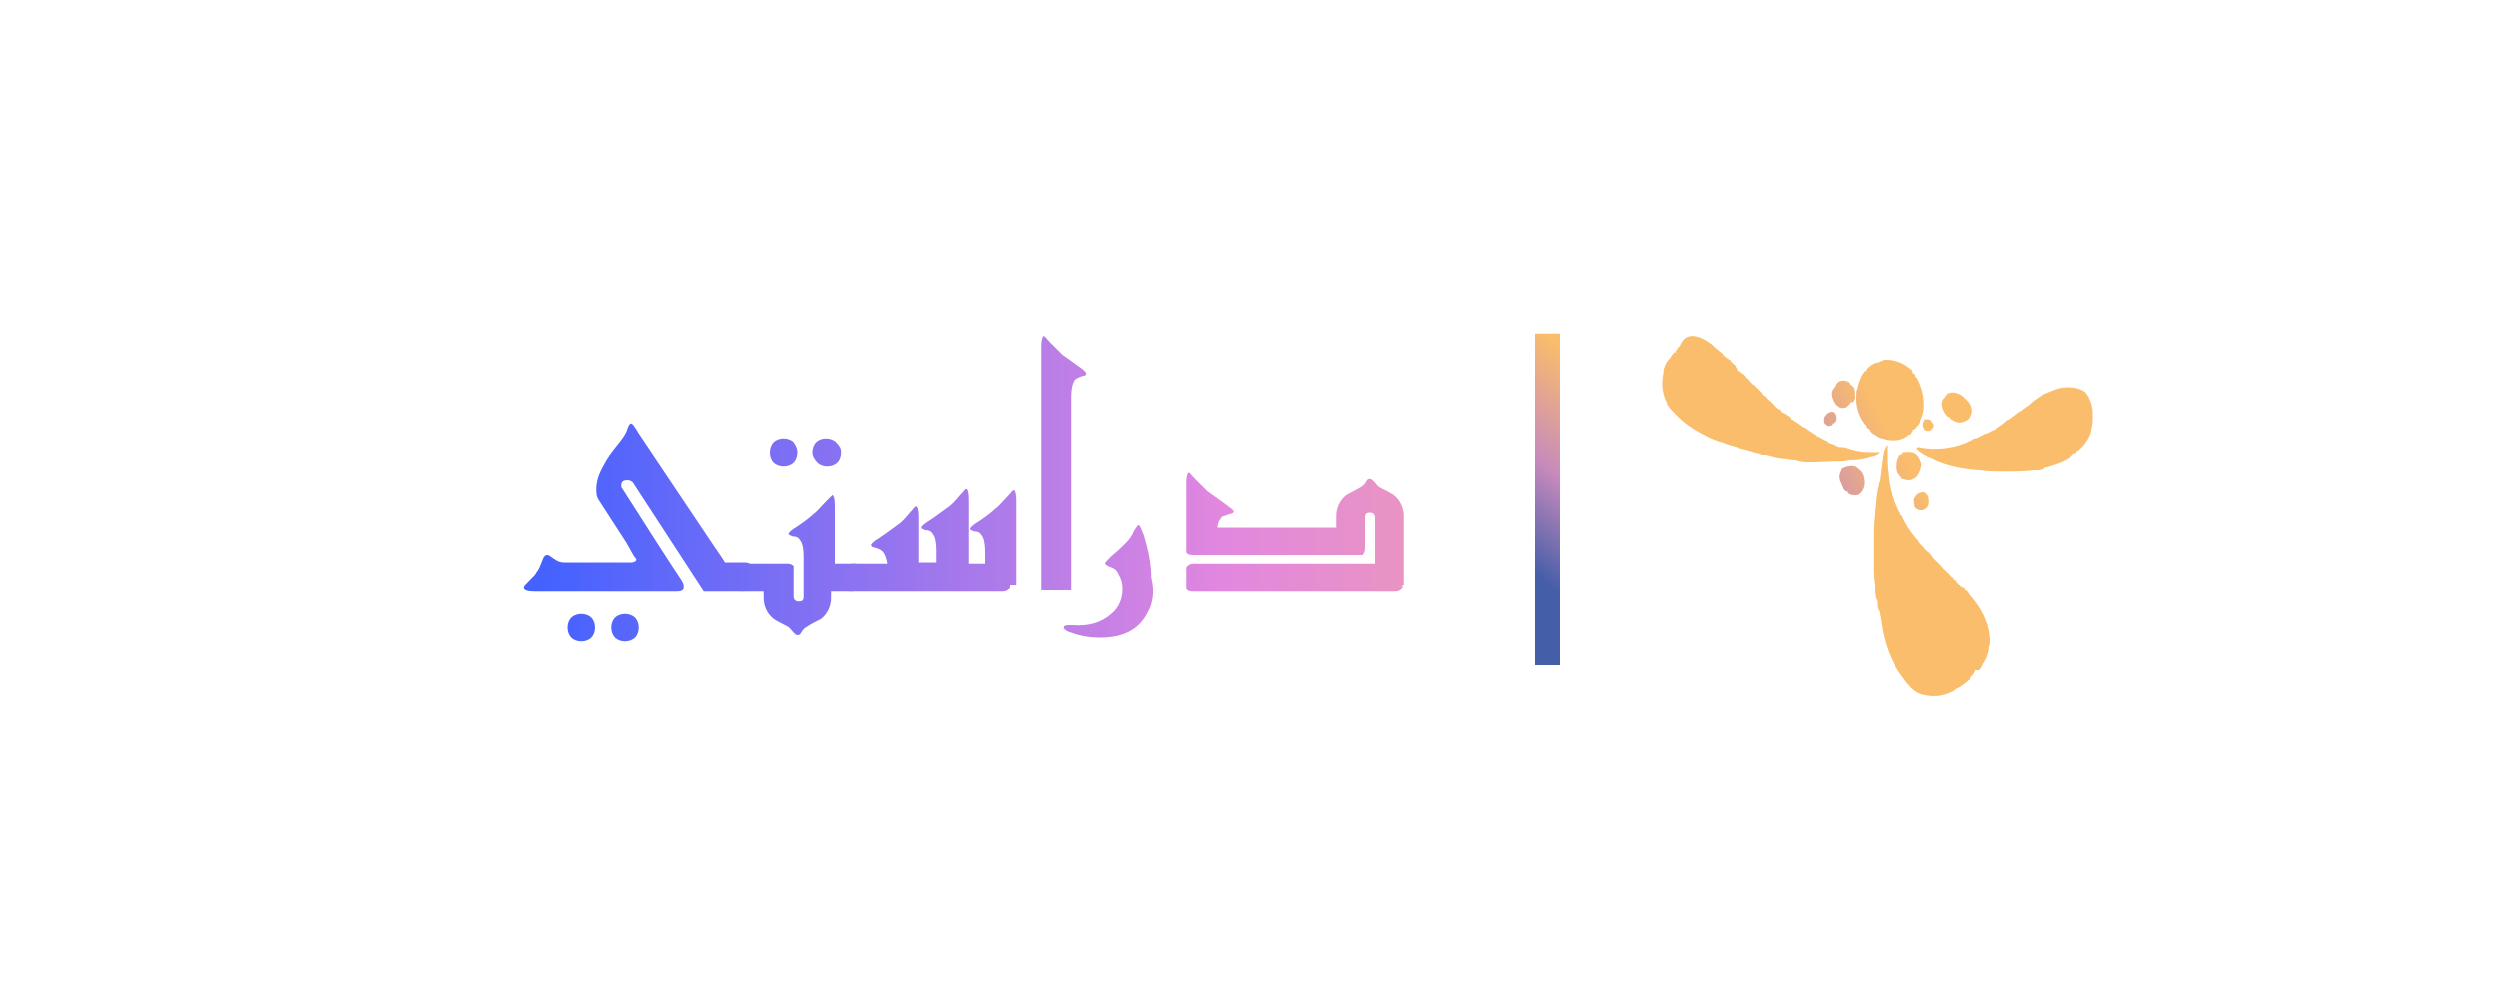 <?xml version="1.0" encoding="utf-8"?>
<!-- Generator: Adobe Illustrator 25.0.0, SVG Export Plug-In . SVG Version: 6.00 Build 0)  -->
<svg version="1.1" id="Layer_1" xmlns="http://www.w3.org/2000/svg" xmlns:xlink="http://www.w3.org/1999/xlink" x="0px" y="0px"
	 viewBox="0 0 200 80" style="enable-background:new 0 0 200 80;" xml:space="preserve">
<style type="text/css">
	.st0{fill:url(#SVGID_1_);}
	.st1{fill:url(#SVGID_2_);}
	.st2{fill:url(#SVGID_3_);}
	.st3{fill:url(#SVGID_4_);}
	.st4{fill:url(#SVGID_5_);}
	.st5{fill:url(#SVGID_6_);}
	.st6{fill:url(#SVGID_7_);}
	.st7{fill:url(#SVGID_8_);}
	.st8{fill:url(#SVGID_9_);}
	.st9{fill:url(#SVGID_10_);}
	.st10{fill:url(#SVGID_11_);}
	.st11{fill:url(#SVGID_12_);}
	.st12{fill:url(#SVGID_13_);}
</style>
<linearGradient id="SVGID_1_" gradientUnits="userSpaceOnUse" x1="357.035" y1="-98.313" x2="364.565" y2="-111.37" gradientTransform="matrix(1 0 0 -1 -246 -124)">
	<stop  offset="0" style="stop-color:#455EA8"/>
	<stop  offset="0.469" style="stop-color:#C78ABC"/>
	<stop  offset="1" style="stop-color:#FABD6B"/>
</linearGradient>
<path class="st0" d="M151,35.6C151,35.6,151.1,35.6,151,35.6C151.1,35.6,151.1,35.6,151,35.6c0,0.3,0,0.4,0,0.6c0,0.1,0,0.1,0,0.2
	c0,0.5,0,1,0.1,1.6c0,0.1,0,0.1,0,0.1c0.1,1,0.4,2.1,0.9,3c0,0.1,0,0.1,0.1,0.1c0.3,0.7,0.7,1.3,1.2,1.9l0.1,0.1
	c0.1,0.2,0.3,0.4,0.4,0.5c0.1,0.1,0.1,0.1,0.1,0.1c0.1,0.2,0.3,0.3,0.4,0.4c0.1,0.1,0.1,0.1,0.1,0.1c0.1,0.1,0.2,0.3,0.3,0.4
	l0.1,0.1c0.1,0.1,0.1,0.1,0.1,0.1c0.1,0.1,0.1,0.1,0.2,0.2c0.1,0.1,0.1,0.1,0.1,0.1l0.1,0.1c0.1,0.1,0.2,0.3,0.3,0.3
	c0.1,0.1,0.1,0.2,0.3,0.3c0.1,0.1,0.1,0.2,0.3,0.3c0,0,0,0,0.1,0.1v0.1h0.1c0.1,0.1,0.1,0.1,0.1,0.1v0.1h0.1v0.1h0.1v0.1h0.1v0.1
	c0,0,0,0,0.1,0c0.1,0.1,0.1,0.1,0.1,0.1h0.1c0.1,0.1,0.1,0.1,0.1,0.1v0.1h0.1c0.1,0.1,0.1,0.1,0.1,0.1c0.1,0.1,0.1,0.2,0.2,0.3
	c0.9,1,1.6,2.3,1.6,3.7c0,0.3-0.1,0.4-0.1,0.6v0.1c-0.1,0.4-0.2,0.7-0.4,1c-0.1,0.1-0.1,0.1-0.1,0.2c-0.1,0.1-0.1,0.3-0.3,0.4H158
	c0,0,0,0,0,0.1c-0.1,0.1-0.1,0.2-0.2,0.3l-0.1,0.1c-0.1,0.1-0.1,0.1-0.1,0.2c0,0,0,0.1-0.1,0.1c-0.3,0.3-0.6,0.5-1,0.7
	c0,0-0.1,0-0.1,0.1c-0.7,0.4-1.5,0.6-2.4,0.4H154c-0.6-0.1-1-0.4-1.4-0.9l-0.1-0.1c-0.3-0.4-0.6-0.8-0.9-1.3c0,0,0,0,0-0.1
	c-0.5-0.9-0.8-1.9-1-2.9v-0.1c-0.1-0.4-0.1-0.8-0.2-1.1c0-0.1,0-0.2-0.1-0.3c-0.1-0.2-0.1-0.4-0.1-0.6c0-0.1,0-0.2-0.1-0.3
	c-0.1-0.3-0.1-0.7-0.1-1c0,0,0,0,0-0.1c-0.1-0.5-0.1-1.1-0.1-1.6v-0.1c0-0.4,0-0.8,0-1.3c0-0.1,0-0.1,0-0.2c0-0.8,0-1.7,0.1-2.5
	v-0.1c0.1-0.8,0.1-1.5,0.3-2.2c0-0.1,0-0.2,0.1-0.3C150.7,36,150.7,36,151,35.6z"/>
<linearGradient id="SVGID_2_" gradientUnits="userSpaceOnUse" x1="353.129" y1="-97.352" x2="360.945" y2="-110.904" gradientTransform="matrix(1 0 0 -1 -246 -124)">
	<stop  offset="0" style="stop-color:#455EA8"/>
	<stop  offset="0.469" style="stop-color:#C78ABC"/>
	<stop  offset="1" style="stop-color:#FABD6B"/>
</linearGradient>
<path class="st1" d="M137,27.6c0.1,0.1,0.1,0.1,0.1,0.1s0.1,0.1,0.1,0.1c0.2,0.2,0.4,0.3,0.6,0.5c0.1,0.1,0.1,0.1,0.1,0.1v0.1
	c0,0,0,0,0.1,0c0.1,0.1,0.1,0.1,0.1,0.1c0.1,0.1,0.1,0.1,0.2,0.1v0.1c0,0,0,0,0.1,0c0.1,0.1,0.1,0.1,0.1,0.1c0,0,0,0.1,0.1,0.1
	c0,0,0,0.1,0.1,0.1c0,0,0,0.1,0.1,0.1c0.1,0.1,0.1,0.1,0.1,0.2c0.1,0.1,0.1,0.1,0.1,0.2c0,0.1,0.1,0.1,0.1,0.1
	c0.1,0.1,0.1,0.1,0.2,0.1v0.1h0.1c0.1,0.1,0.1,0.1,0.1,0.1c0.1,0.1,0.1,0.1,0.2,0.2v0.1h0.1c0.1,0.1,0.1,0.1,0.1,0.1v0.1h0.1v0.1
	h0.1v0.1h0.1v0.1c0,0,0,0,0.1,0c0.1,0.1,0.1,0.1,0.2,0.2c0.1,0.1,0.1,0.1,0.1,0.1l0.1,0.1c0.1,0.1,0.1,0.1,0.1,0.1l0.1,0.1
	c0.1,0.1,0.1,0.1,0.1,0.1v0.1h0.1v0.1c0,0,0,0,0.1,0c0.1,0.1,0.1,0.1,0.1,0.1c0.1,0.1,0.1,0.2,0.3,0.3c0.1,0.1,0.1,0.1,0.2,0.2
	c0.2,0.2,0.3,0.4,0.6,0.5c0,0,0,0,0.1,0.1v0.1c0,0,0,0,0.1,0c0.1,0.1,0.1,0.1,0.2,0.1c0.1,0.1,0.3,0.2,0.4,0.3c0,0,0,0,0.1,0.1v0.1
	h0.1c0.1,0.1,0.1,0.1,0.3,0.2c0.1,0.1,0.3,0.2,0.4,0.3c0.1,0.1,0.1,0.1,0.2,0.1c0.3,0.2,0.6,0.4,0.9,0.6c0.1,0,0.1,0.1,0.1,0.1
	c0.3,0.1,0.5,0.3,0.8,0.4c0.1,0,0.1,0,0.1,0.1c0.1,0.1,0.3,0.1,0.5,0.2c0.1,0,0.1,0.1,0.2,0.1c0.1,0.1,0.3,0.1,0.5,0.1h0.1
	c0.3,0.1,0.7,0.2,1,0.3c0.1,0,0.1,0,0.1,0c0.4,0.1,0.9,0.1,1.4,0.1c0.1,0,0.1,0,0.1,0c0.1,0,0.3,0,0.3,0c-0.1,0.1-0.1,0.1-0.1,0.1
	c-0.1,0-0.1,0-0.1,0.1h-0.1c-0.1,0-0.1,0.1-0.2,0.1c0,0,0,0-0.1,0c-0.6,0.2-1.2,0.3-1.8,0.3h-0.1c-0.3,0.1-0.8,0.1-1.1,0.1h-0.1
	c-2.4,0.1-2.4,0.1-3.1-0.1c-0.1,0-0.1,0-0.1,0c-0.6-0.1-1.2-0.1-1.8-0.3h-0.1c-0.2-0.1-0.3-0.1-0.6-0.1c-0.1,0-0.2-0.1-0.3-0.1
	c-0.5-0.1-1-0.3-1.5-0.4c-0.1,0-0.1-0.1-0.2-0.1c-0.3-0.1-0.7-0.2-1-0.3c-0.1-0.1-0.2-0.1-0.3-0.1c-0.3-0.1-0.5-0.2-0.8-0.3
	c-0.1,0-0.1-0.1-0.2-0.1c-0.8-0.4-1.7-0.9-2.4-1.6l-0.1-0.1c-0.3-0.3-0.6-0.6-0.8-0.9c0,0,0,0,0-0.1c-0.4-0.7-0.5-1.6-0.3-2.5v-0.1
	v-0.1c0.1-0.3,0.2-0.6,0.4-0.8l0.1-0.1c0.1-0.1,0.1-0.2,0.2-0.3l0.1-0.1c0,0,0-0.1,0.1-0.1h0.1v-0.1c0-0.1,0-0.1,0.1-0.1
	c0-0.1,0-0.1,0-0.1c0.1-0.1,0.1-0.1,0.1-0.1c0,0,0,0,0.1-0.1C134.9,26.4,136.1,26.9,137,27.6z"/>
<linearGradient id="SVGID_3_" gradientUnits="userSpaceOnUse" x1="365.127" y1="-86.725" x2="373.275" y2="-100.854" gradientTransform="matrix(1 0 0 -1 -246 -124)">
	<stop  offset="0" style="stop-color:#455EA8"/>
	<stop  offset="0.469" style="stop-color:#C78ABC"/>
	<stop  offset="1" style="stop-color:#FABD6B"/>
</linearGradient>
<path class="st2" d="M165.4,31c0.5,0,1,0.1,1.4,0.4c0.1,0.1,0.2,0.3,0.3,0.4c0,0,0,0,0,0.1c0.1,0.1,0.1,0.3,0.2,0.4c0,0,0,0,0,0.1
	c0.1,0.3,0.1,0.6,0.1,0.9v0.1c0,0.3,0,0.6-0.1,0.9c0,0.1,0,0.1,0,0.1c-0.1,0.6-0.6,1.3-1.1,1.7h-0.1v0.1c-0.1,0.1-0.1,0.1-0.2,0.1
	c0,0-0.1,0-0.1,0.1c-0.1,0-0.1,0.1-0.1,0.1c-0.1,0-0.1,0.1-0.1,0.1c-0.6,0.4-1.3,0.6-2,0.8c-0.1,0-0.1,0-0.1,0.1
	c-0.2,0.1-0.4,0.1-0.7,0.1c-0.1,0-0.1,0-0.1,0c-0.7,0.1-1.5,0.1-2.2,0.1c-0.1,0-0.1,0-0.2,0c-0.6,0-1.3,0-1.9-0.1h-0.1
	c-1.2-0.1-2.4-0.3-3.5-0.8c-0.1,0-0.1-0.1-0.2-0.1c-0.5-0.2-0.9-0.4-1.3-0.8c0.1-0.1,0.1-0.1,0.1-0.1h0.1c1.4,0.3,3,0.1,4.3-0.6
	c0.1-0.1,0.1-0.1,0.3-0.1c0.2-0.1,0.4-0.2,0.6-0.3c0.1-0.1,0.2-0.1,0.3-0.1c0.2-0.1,0.3-0.2,0.6-0.3c0,0,0.1,0,0.1-0.1
	c0.3-0.2,0.6-0.4,0.8-0.6c0.1-0.1,0.1-0.1,0.2-0.1c0.1-0.1,0.3-0.2,0.4-0.3c0.2-0.1,0.3-0.3,0.6-0.4l0.1-0.1
	c0.3-0.2,0.6-0.4,0.8-0.6c0.1-0.1,0.1-0.1,0.1-0.1c0.2-0.1,0.4-0.3,0.6-0.4l0.1-0.1C164.1,31.3,164.7,31,165.4,31z"/>
<linearGradient id="SVGID_4_" gradientUnits="userSpaceOnUse" x1="382.656" y1="-163.185" x2="396.058" y2="-156.448" gradientTransform="matrix(1 0 0 -1 -246 -124)">
	<stop  offset="0" style="stop-color:#455EA8"/>
	<stop  offset="0.405" style="stop-color:#C78ABC"/>
	<stop  offset="1" style="stop-color:#FABD6B"/>
</linearGradient>
<path class="st3" d="M150.9,28.8c0.8,0,1.4,0.3,2,0.8c0.1,0.1,0.1,0.1,0.1,0.3h0.1c0.1,0.1,0.1,0.1,0.1,0.2c0,0,0,0.1,0.1,0.1
	c0.4,0.7,0.6,1.4,0.6,2.2c0,0.1,0,0.1,0,0.1c0,0.4-0.1,0.8-0.3,1.2v0.1c-0.1,0.2-0.2,0.3-0.3,0.4c0,0,0,0.1-0.1,0.1c0,0,0,0-0.1,0.1
	H153v0.1H153v0.1h-0.1v0.1c-0.1,0.1-0.1,0.1-0.2,0.1c0,0-0.1,0-0.1,0.1c-0.6,0.4-1.1,0.4-1.7,0.3c-0.1,0-0.2-0.1-0.3-0.1
	c0,0,0,0-0.1,0c-0.3-0.1-0.5-0.3-0.7-0.4c0,0-0.1,0-0.1-0.1c0,0,0,0-0.1-0.1v-0.1h-0.1v-0.1h-0.1c-0.1-0.1-0.1-0.1-0.1-0.2
	c0,0,0-0.1-0.1-0.1c-0.6-0.8-0.8-1.6-0.7-2.6c0-0.1,0-0.2,0.1-0.3c0-0.1,0-0.1,0-0.1c0.1-0.4,0.3-1,0.6-1.3h0.1v-0.1
	c0.2-0.3,0.7-0.6,1-0.6C150.7,28.8,150.7,28.8,150.9,28.8z"/>
<linearGradient id="SVGID_5_" gradientUnits="userSpaceOnUse" x1="383.935" y1="-165.948" x2="397.501" y2="-159.13" gradientTransform="matrix(1 0 0 -1 -246 -124)">
	<stop  offset="0" style="stop-color:#455EA8"/>
	<stop  offset="0.405" style="stop-color:#C78ABC"/>
	<stop  offset="1" style="stop-color:#FABD6B"/>
</linearGradient>
<path class="st4" d="M157,31.7c0.3,0.3,0.6,0.5,0.7,0.9c0.1,0.3,0,0.6-0.1,0.8c-0.1,0.2-0.3,0.3-0.6,0.4c-0.4,0.1-0.7-0.1-1-0.3
	v-0.1h-0.1c-0.2-0.1-0.4-0.4-0.5-0.7c-0.1-0.3-0.1-0.6,0.1-0.8c0.1-0.1,0.1-0.1,0.1-0.2h0.1v-0.1C156,31.3,156.6,31.4,157,31.7z"/>
<linearGradient id="SVGID_6_" gradientUnits="userSpaceOnUse" x1="384.864" y1="-167.155" x2="398.226" y2="-160.439" gradientTransform="matrix(1 0 0 -1 -246 -124)">
	<stop  offset="0" style="stop-color:#455EA8"/>
	<stop  offset="0.405" style="stop-color:#C78ABC"/>
	<stop  offset="1" style="stop-color:#FABD6B"/>
</linearGradient>
<path class="st5" d="M148.4,37.3c0.3,0.2,0.6,0.4,0.7,0.8c0.1,0.4,0.1,0.8-0.1,1.1c-0.1,0.2-0.3,0.4-0.5,0.4c-0.3,0-0.5,0-0.7-0.2
	v-0.1c0,0,0,0-0.1,0c-0.3-0.1-0.3-0.5-0.5-0.8c-0.1-0.3-0.1-0.6,0.1-0.9v-0.1C147.6,37.3,148.1,37.2,148.4,37.3z"/>
<linearGradient id="SVGID_7_" gradientUnits="userSpaceOnUse" x1="385.332" y1="-168.045" x2="398.748" y2="-161.302" gradientTransform="matrix(1 0 0 -1 -246 -124)">
	<stop  offset="0" style="stop-color:#455EA8"/>
	<stop  offset="0.405" style="stop-color:#C78ABC"/>
	<stop  offset="1" style="stop-color:#FABD6B"/>
</linearGradient>
<path class="st6" d="M153.2,36.3c0.3,0.2,0.4,0.5,0.5,0.8c0,0.3-0.1,0.6-0.3,0.9c-0.1,0.2-0.3,0.3-0.6,0.4c-0.2,0-0.3,0-0.6-0.1
	c-0.1,0-0.1,0-0.1-0.1c-0.2-0.2-0.4-0.4-0.4-0.8c0-0.3,0-0.6,0.2-0.9c0-0.1,0-0.1,0.1-0.1h0.1v-0.1h0.1v-0.1
	C152.5,36.2,152.9,36.1,153.2,36.3z"/>
<linearGradient id="SVGID_8_" gradientUnits="userSpaceOnUse" x1="381.649" y1="-161.436" x2="395.064" y2="-154.693" gradientTransform="matrix(1 0 0 -1 -246 -124)">
	<stop  offset="0" style="stop-color:#455EA8"/>
	<stop  offset="0.405" style="stop-color:#C78ABC"/>
	<stop  offset="1" style="stop-color:#FABD6B"/>
</linearGradient>
<path class="st7" d="M147.9,30.6c0.1,0.1,0.1,0.1,0.1,0.1v0.1h0.1c0,0.1,0.1,0.1,0.1,0.1s0,0.1,0.1,0.1c0.1,0.3,0.1,0.6,0.1,0.9
	c-0.1,0.1-0.1,0.3-0.2,0.3H148v0.1c-0.1,0.1-0.2,0.2-0.3,0.3c-0.3,0.1-0.5,0.1-0.7-0.1c-0.2-0.1-0.3-0.4-0.4-0.6
	c-0.1-0.3-0.1-0.6,0.1-0.8c0,0,0-0.1,0.1-0.1C146.9,30.5,147.4,30.3,147.9,30.6z"/>
<linearGradient id="SVGID_9_" gradientUnits="userSpaceOnUse" x1="386.802" y1="-170.589" x2="400.175" y2="-163.867" gradientTransform="matrix(1 0 0 -1 -246 -124)">
	<stop  offset="0" style="stop-color:#455EA8"/>
	<stop  offset="0.405" style="stop-color:#C78ABC"/>
	<stop  offset="1" style="stop-color:#FABD6B"/>
</linearGradient>
<path class="st8" d="M154,39.4c0.1,0.1,0.1,0.1,0.1,0.1c0.1,0.1,0.1,0.1,0.1,0.1c0.1,0.2,0.1,0.3,0.1,0.6c0,0.2-0.1,0.4-0.3,0.5
	c-0.1,0.1-0.2,0.1-0.3,0.1h-0.1c-0.1,0-0.3-0.1-0.4-0.2c-0.1-0.2-0.1-0.4-0.1-0.7c0.1-0.2,0.2-0.3,0.3-0.4
	C153.6,39.4,153.8,39.3,154,39.4z"/>
<linearGradient id="SVGID_10_" gradientUnits="userSpaceOnUse" x1="382.627" y1="-162.415" x2="396.055" y2="-155.665" gradientTransform="matrix(1 0 0 -1 -246 -124)">
	<stop  offset="0" style="stop-color:#455EA8"/>
	<stop  offset="0.405" style="stop-color:#C78ABC"/>
	<stop  offset="1" style="stop-color:#FABD6B"/>
</linearGradient>
<path class="st9" d="M146.7,33c0.1,0.1,0.2,0.2,0.2,0.4s0,0.3-0.1,0.4c0,0,0,0-0.1,0.1h-0.1v0.1c-0.1,0.1-0.3,0.1-0.4,0.1
	c-0.1-0.1-0.2-0.1-0.3-0.3v-0.1c0-0.2,0-0.3,0.1-0.4C146.2,33,146.5,32.9,146.7,33z"/>
<linearGradient id="SVGID_11_" gradientUnits="userSpaceOnUse" x1="384.117" y1="-166.1" x2="397.636" y2="-159.305" gradientTransform="matrix(1 0 0 -1 -246 -124)">
	<stop  offset="0" style="stop-color:#455EA8"/>
	<stop  offset="0.405" style="stop-color:#C78ABC"/>
	<stop  offset="1" style="stop-color:#FABD6B"/>
</linearGradient>
<path class="st10" d="M154.4,33.6c0.1,0.1,0.2,0.3,0.3,0.4c0,0.2-0.1,0.3-0.2,0.4c-0.1,0.1-0.2,0.1-0.3,0.1s-0.3-0.1-0.3-0.2
	c-0.1-0.2-0.1-0.4,0-0.6C153.9,33.6,154.1,33.5,154.4,33.6z"/>
<linearGradient id="SVGID_12_" gradientUnits="userSpaceOnUse" x1="366.509" y1="-168.102" x2="376.176" y2="-155.969" gradientTransform="matrix(1 0 0 -1 -246 -124)">
	<stop  offset="0" style="stop-color:#455EA8"/>
	<stop  offset="0.469" style="stop-color:#C78ABC"/>
	<stop  offset="1" style="stop-color:#FABD6B"/>
</linearGradient>
<rect x="122.8" y="26.7" class="st11" width="2" height="26.5"/>
<g class="st12">
<linearGradient id="SVGID_13_" x1="43.836" y1="13.03" x2="159.245" y2="13.03" gradientUnits="userSpaceOnUse">
<stop stop-color="#4562FF"/>
<stop offset="0.469" stop-color="#E287DF"/>
<stop offset="1" stop-color="#FFBE68"/>
</linearGradient>
	<path d="M60,46.8c0,0.2,0,0.3-0.1,0.3c-0.1,0.1-0.2,0.2-0.5,0.2h-3.1l-5.6-8.6c-0.1-0.2-0.3-0.3-0.5-0.3c-0.3,0-0.5,0.1-0.5,0.4
		c0,0.1,0,0.2,0.1,0.3c2.1,3.3,3.7,5.8,4.7,7.3c0.2,0.3,0.2,0.4,0.2,0.6c0,0.2-0.2,0.3-0.6,0.3H42.8c-0.6,0-0.9-0.1-0.9-0.3
		c0-0.1,0.1-0.2,0.4-0.5c0.4-0.4,0.6-0.6,0.6-0.7c0.2-0.2,0.3-0.5,0.5-1c0.1-0.3,0.2-0.4,0.4-0.4c0.1,0,0.2,0.1,0.5,0.3
		s0.5,0.3,0.8,0.3h5.4c0.2,0,0.4-0.1,0.4-0.2c0-0.1,0-0.1-0.1-0.2c-0.1-0.1-0.3-0.5-0.7-1.2l-2.2-3.4c-0.2-0.3-0.2-0.6-0.2-0.9
		c0-0.6,0.2-1.2,0.6-1.9c0.3-0.6,0.7-1.1,1.1-1.6s0.7-0.9,0.8-1.3c0.1-0.3,0.2-0.4,0.3-0.4c0.1,0,0.3,0.3,0.6,0.8l6.1,9.1
		c0.2,0.3,0.5,0.7,0.8,1.2h1.6c0.3,0,0.4,0.1,0.5,0.2c0,0.1,0,0.2,0,0.3V46.8z M47.6,50.2c0,0.3-0.1,0.6-0.3,0.8s-0.5,0.3-0.8,0.3
		c-0.3,0-0.6-0.1-0.8-0.3c-0.2-0.2-0.3-0.5-0.3-0.8s0.1-0.6,0.3-0.8c0.2-0.2,0.5-0.3,0.8-0.3c0.3,0,0.6,0.1,0.8,0.3
		C47.5,49.6,47.6,49.9,47.6,50.2z M51.1,50.2c0,0.3-0.1,0.6-0.3,0.8s-0.5,0.3-0.8,0.3c-0.3,0-0.6-0.1-0.8-0.3
		c-0.2-0.2-0.3-0.5-0.3-0.8s0.1-0.6,0.3-0.8c0.2-0.2,0.5-0.3,0.8-0.3c0.3,0,0.6,0.1,0.8,0.3C51,49.6,51.1,49.9,51.1,50.2z"/>
	<path  d="M68.7,46.8c0,0.2,0,0.3-0.1,0.3c-0.1,0.1-0.2,0.2-0.5,0.2h-1.6v0.5c0,0.7-0.3,1.3-0.8,1.7c-0.4,0.2-0.8,0.4-1.1,0.6
		c-0.2,0.1-0.4,0.3-0.5,0.5c-0.1,0.2-0.2,0.2-0.3,0.2c-0.1,0-0.2-0.1-0.3-0.2c-0.2-0.2-0.3-0.4-0.5-0.5c-0.4-0.2-0.8-0.4-1.1-0.6
		c-0.5-0.4-0.8-1-0.8-1.7v-0.5h-1.6c-0.3,0-0.4-0.1-0.5-0.2c0-0.1,0-0.2,0-0.3v-1.2c0-0.2,0-0.3,0.1-0.3c0.1-0.1,0.2-0.2,0.5-0.2
		h3.4c0.3,0,0.4,0.1,0.5,0.2c0,0.1,0,0.2,0,0.3v2.1c0,0.2,0.1,0.4,0.4,0.4c0.3,0,0.4-0.1,0.4-0.4v-3.2c0-0.6-0.1-1.1-0.3-1.3
		c-0.1-0.2-0.3-0.3-0.6-0.3c-0.2-0.1-0.3-0.1-0.3-0.2c0-0.1,0.2-0.3,0.7-0.6c0.6-0.4,1.1-0.8,1.3-1c0.3-0.2,0.6-0.6,1-1
		c0.3-0.3,0.5-0.5,0.5-0.5c0.1,0,0.2,0.3,0.2,0.8v4.7h1.6c0.3,0,0.4,0.1,0.5,0.2c0,0.1,0.1,0.2,0.1,0.3V46.8z M63.8,36.2
		c0,0.3-0.1,0.6-0.3,0.8c-0.2,0.2-0.5,0.3-0.8,0.3c-0.3,0-0.6-0.1-0.8-0.3s-0.3-0.5-0.3-0.8s0.1-0.6,0.3-0.8s0.5-0.3,0.8-0.3
		c0.3,0,0.6,0.1,0.8,0.3C63.7,35.7,63.8,35.9,63.8,36.2z M67.3,36.2c0,0.3-0.1,0.6-0.3,0.8c-0.2,0.2-0.5,0.3-0.8,0.3
		c-0.3,0-0.6-0.1-0.8-0.3S65,36.5,65,36.2s0.1-0.6,0.3-0.8s0.5-0.3,0.8-0.3c0.3,0,0.6,0.1,0.8,0.3C67.2,35.7,67.3,35.9,67.3,36.2z"
		/>
	<path d="M80.8,46.8c0,0.2,0,0.3-0.1,0.3c-0.1,0.1-0.2,0.2-0.5,0.2H68.1c-0.3,0-0.4-0.1-0.5-0.2c0-0.1,0-0.2,0-0.3v-1.2
		c0-0.2,0-0.3,0.1-0.3c0.1-0.1,0.2-0.2,0.5-0.2H71c-0.1-0.5-0.2-0.8-0.4-1c-0.1-0.1-0.3-0.2-0.6-0.3c-0.2,0-0.3-0.1-0.3-0.2
		c0-0.1,0.2-0.3,0.7-0.6c0.6-0.4,1.1-0.8,1.4-1c0.3-0.2,0.6-0.5,1-1c0.3-0.3,0.4-0.5,0.5-0.5c0.1,0,0.2,0.3,0.2,0.8v3.7h1.4v-1
		c0-0.6-0.1-1.1-0.3-1.3c-0.1-0.2-0.3-0.3-0.6-0.3c-0.2-0.1-0.3-0.1-0.3-0.2c0-0.1,0.2-0.3,0.7-0.6c0.6-0.4,1.1-0.8,1.4-1
		c0.3-0.2,0.6-0.5,1-1c0.3-0.3,0.4-0.5,0.5-0.5c0.1,0,0.2,0.3,0.2,0.8v5.2h1.3v-1c0-0.6-0.1-1.1-0.3-1.3c-0.1-0.2-0.3-0.3-0.6-0.3
		c-0.2-0.1-0.3-0.1-0.3-0.2c0-0.1,0.2-0.3,0.7-0.6c0.6-0.4,1.1-0.8,1.3-1c0.3-0.2,0.6-0.6,1-1c0.3-0.3,0.4-0.5,0.5-0.5
		c0.1,0,0.2,0.3,0.2,0.8V46.8z"/>
	<path d="M86.9,29.9c0,0.1-0.1,0.2-0.3,0.2c-0.3,0.1-0.5,0.2-0.6,0.3c-0.2,0.3-0.3,0.7-0.3,1.3v15.5h-2.4V27.7
		c0-0.5,0.1-0.8,0.2-0.8c0.1,0,0.2,0.2,0.5,0.5c0.4,0.4,0.7,0.7,1,1c0.3,0.2,0.7,0.5,1.4,1C86.7,29.6,86.9,29.8,86.9,29.9z"/>
	<path d="M91.8,49c-0.7,1.4-2,2-3.8,2c-0.7,0-1.5-0.1-2.3-0.4c-0.4-0.1-0.6-0.3-0.6-0.4c0-0.2,0.2-0.2,0.7-0.2
		c1.3,0.1,2.3-0.2,3.1-0.9c0.6-0.5,0.9-1.2,0.9-2c0-0.4-0.1-0.8-0.3-1.1c-0.1-0.3-0.3-0.5-0.6-0.6c-0.3-0.1-0.4-0.2-0.5-0.3
		c0-0.1,0.2-0.3,0.5-0.6c0.5-0.4,0.9-0.8,1.1-1s0.5-0.5,0.7-1c0.2-0.3,0.3-0.5,0.4-0.5c0.1,0,0.2,0.3,0.4,0.8
		c0.4,1.3,0.6,2.4,0.6,3.4C92.4,47.4,92.2,48.3,91.8,49z"/>
	<path d="M112.2,46.8c0,0.2,0,0.3-0.1,0.3c-0.1,0.1-0.2,0.2-0.5,0.2H95.4c-0.3,0-0.4-0.1-0.5-0.2c0-0.1,0-0.2,0-0.3v-1.2
		c0-0.2,0-0.3,0.1-0.3c0.1-0.1,0.2-0.2,0.5-0.2h14.5v-3.7c0-0.2-0.1-0.4-0.4-0.4c-0.3,0-0.4,0.1-0.4,0.4v2.5c0,0.2-0.1,0.4-0.2,0.5
		c-0.1,0-0.2,0-0.3,0H95.4c-0.3,0-0.4-0.1-0.5-0.2c0-0.1,0-0.2,0-0.3v-5.3c0-0.5,0.1-0.8,0.2-0.8c0.1,0,0.2,0.2,0.5,0.5
		c0.4,0.4,0.7,0.7,1,1c0.3,0.2,0.7,0.5,1.4,1c0.4,0.3,0.7,0.5,0.7,0.6c0,0.1-0.1,0.2-0.3,0.2c-0.3,0.1-0.5,0.2-0.6,0.2
		c-0.2,0.2-0.4,0.5-0.4,0.9h9.5v-0.9c0-0.7,0.3-1.3,0.8-1.7c0.4-0.2,0.7-0.4,1.1-0.6c0.2-0.1,0.4-0.3,0.5-0.5
		c0.1-0.2,0.2-0.2,0.3-0.2c0.1,0,0.2,0.1,0.3,0.2c0.2,0.2,0.3,0.4,0.5,0.5c0.4,0.2,0.8,0.4,1.1,0.6c0.5,0.4,0.8,1,0.8,1.7V46.8z"/>
</g>
</svg>
